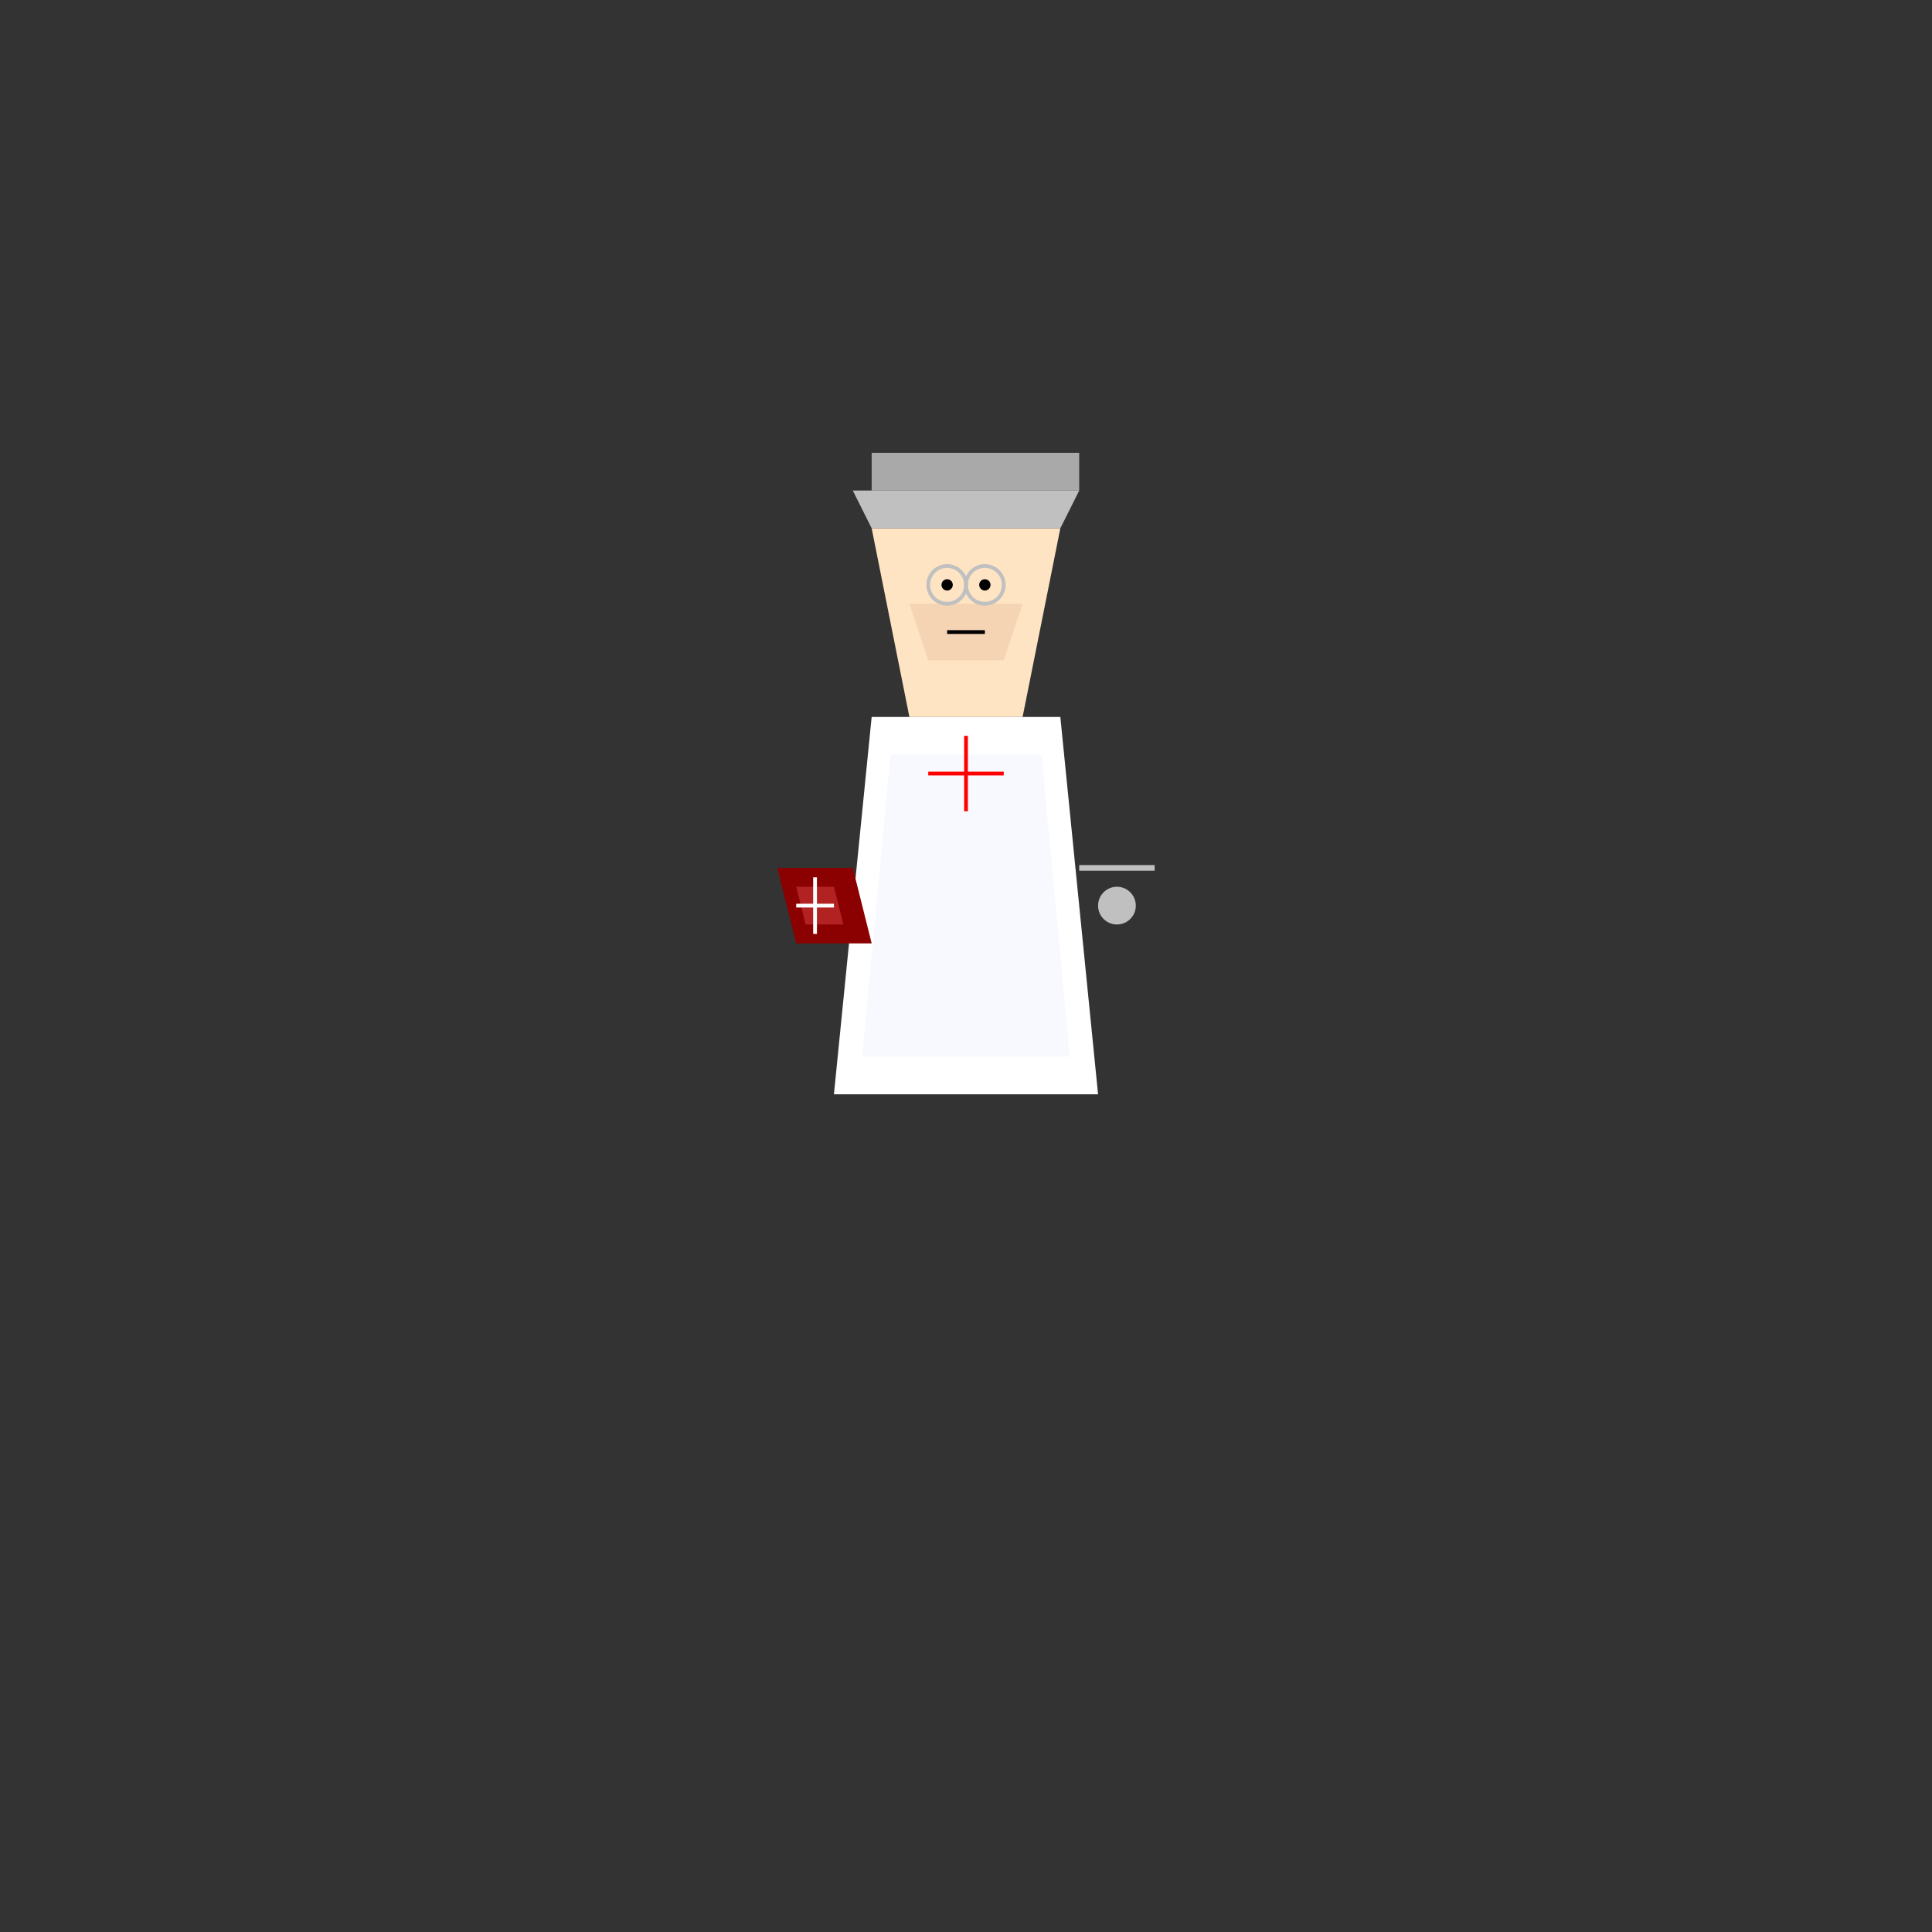 <?xml version="1.0" encoding="UTF-8" standalone="no"?>
<svg width="1024" height="1024" viewBox="0 0 1024 1024" xmlns="http://www.w3.org/2000/svg">
  <rect x="0" y="0" width="1024" height="1024" fill="#333333" stroke="none"/>
  <!-- 村医基本特征 -->
  <g id="village_doctor">
    <!-- 头部和脸部 -->
    <path d="M462 280 L562 280 L542 380 L482 380 L462 280" fill="#ffe4c4"/>
    <path d="M482 320 L542 320 L532 350 L492 350 L482 320" fill="#f5d4b4"/>
    
    <!-- 灰白短发 -->
    <path d="M452 260 L572 260 L562 280 L462 280 L452 260" fill="#c0c0c0"/>
    <path d="M462 240 L572 240 L572 260 L462 260 L462 240" fill="#a9a9a9"/>
    
    <!-- 圆形眼镜 -->
    <circle cx="502" cy="310" r="10" fill="none" stroke="#c0c0c0" stroke-width="2"/>
    <circle cx="522" cy="310" r="10" fill="none" stroke="#c0c0c0" stroke-width="2"/>
    <path d="M512 310 L512 310" fill="none" stroke="#c0c0c0" stroke-width="2"/>
    
    <!-- 干净白色长袍 -->
    <path d="M462 380 L562 380 L582 580 L442 580" fill="#ffffff"/>
    <path d="M472 400 L552 400 L567 560 L457 560" fill="#f8f8ff"/>
    
    <!-- 工具 - 医药箱 -->
    <path d="M412 460 L452 460 L462 500 L422 500" fill="#8b0000"/>
    <path d="M422 470 L442 470 L447 490 L427 490" fill="#b22222"/>
    <path d="M432 465 L432 495" fill="none" stroke="#ffffff" stroke-width="2"/>
    <path d="M422 480 L442 480" fill="none" stroke="#ffffff" stroke-width="2"/>
    
    <!-- 工具 - 听诊器 -->
    <path d="M572 460 L612 460" fill="none" stroke="#c0c0c0" stroke-width="3"/>
    <circle cx="592" cy="480" r="10" fill="#c0c0c0"/>
    
    <!-- 严谨表情 -->
    <circle cx="502" cy="310" r="3" fill="#000000"/>
    <circle cx="522" cy="310" r="3" fill="#000000"/>
    <path d="M502 335 L522 335" fill="none" stroke="#000000" stroke-width="2"/>
    
    <!-- 装饰细节 -->
    <path d="M472 420 L552 420" fill="none" stroke="#f8f8ff" stroke-width="2"/>
    <path d="M482 440 L542 440" fill="none" stroke="#f8f8ff" stroke-width="2"/>
    
    <!-- 医生标志 -->
    <path d="M492 410 L532 410" fill="none" stroke="#ff0000" stroke-width="2"/>
    <path d="M512 390 L512 430" fill="none" stroke="#ff0000" stroke-width="2"/>
  </g>
</svg>